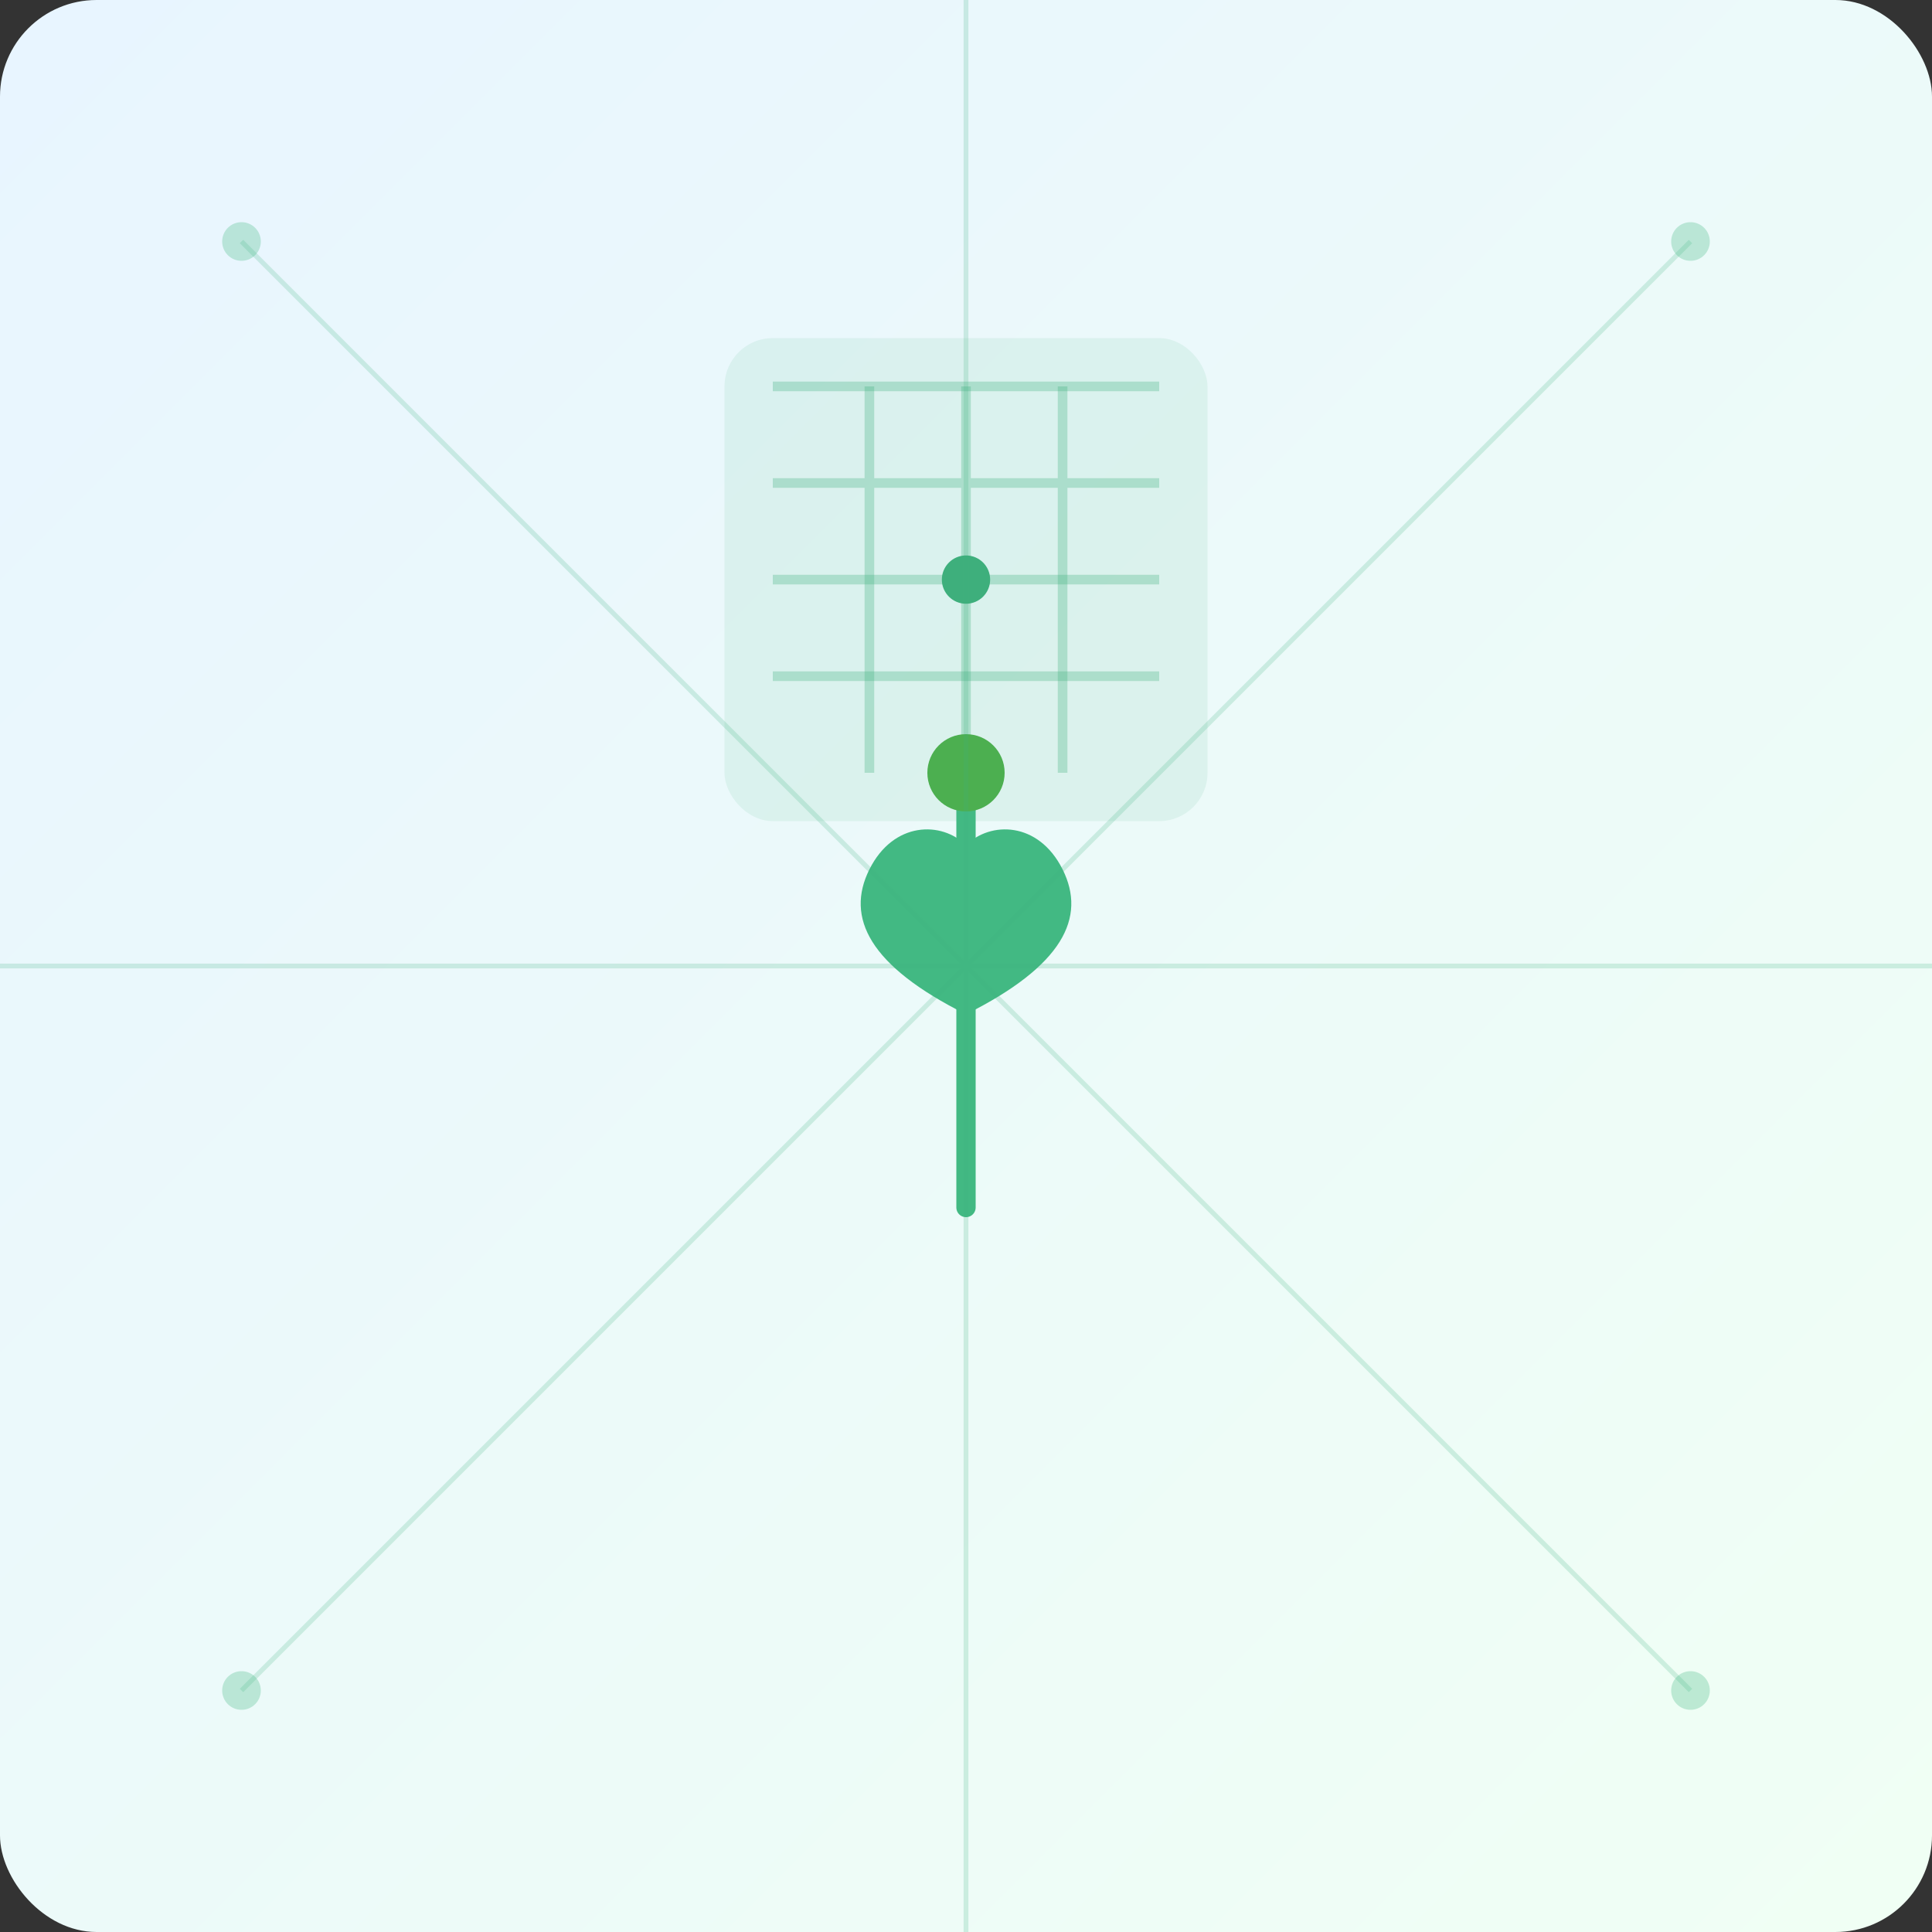 <?xml version="1.0" encoding="UTF-8"?>
<svg width="400" height="400" viewBox="0 0 400 400" fill="none" xmlns="http://www.w3.org/2000/svg">
  <rect x="0" y="0" width="400" height="400" fill="#333333" stroke="none"/>
  <!-- 背景 -->
  <defs>
    <linearGradient id="bg-gradient" x1="0" y1="0" x2="400" y2="400" gradientUnits="userSpaceOnUse">
      <stop offset="0%" stop-color="#e8f5ff"/>
      <stop offset="100%" stop-color="#f0fff4"/>
    </linearGradient>
  </defs>
  <rect width="400" height="400" fill="url(#bg-gradient)" rx="20"/>

  <!-- AI芯片图案 -->
  <g transform="translate(180, 100)">
    <rect x="-30" y="-30" width="100" height="100" rx="10" fill="#3eaf7c" opacity="0.1"/>
    <path d="M-20 0h80M20 -20v80M0 -20v80M40 -20v80" stroke="#3eaf7c" stroke-width="2" opacity="0.3"/>
    <path d="M-20 20h80M-20 40h80M-20 -20h80" stroke="#3eaf7c" stroke-width="2" opacity="0.3"/>
    <!-- 中心点 -->
    <circle cx="20" cy="20" r="5" fill="#3eaf7c"/>
  </g>

  <!-- 生长的小苗 -->
  <g transform="translate(200, 250)">
    <!-- 茎干 -->
    <path d="M0 0c0-30 0-60 0-90" stroke="#42b983" stroke-width="4" stroke-linecap="round">
      <animate attributeName="d" 
               dur="3s"
               values="M0 0c0-30 0-60 0-90;M0 0c-10-30 10-60 0-90;M0 0c0-30 0-60 0-90"
               repeatCount="indefinite"/>
    </path>
    
    <!-- 叶子 -->
    <g>
      <!-- 左叶 -->
      <path d="M0 -40c-20-10 -25-20 -20-30s15-10 20-5" fill="#42b983">
        <animate attributeName="d" 
                 dur="3s"
                 values="M0 -40c-20-10 -25-20 -20-30s15-10 20-5;M0 -40c-25-15 -30-25 -25-35s20-10 25-5;M0 -40c-20-10 -25-20 -20-30s15-10 20-5"
                 repeatCount="indefinite"/>
      </path>
      <!-- 右叶 -->
      <path d="M0 -40c20-10 25-20 20-30s-15-10 -20-5" fill="#42b983">
        <animate attributeName="d" 
                 dur="3s"
                 values="M0 -40c20-10 25-20 20-30s-15-10 -20-5;M0 -40c25-15 30-25 25-35s-20-10 -25-5;M0 -40c20-10 25-20 20-30s-15-10 -20-5"
                 repeatCount="indefinite"/>
      </path>
    </g>
    
    <!-- 顶部新芽 -->
    <circle cx="0" cy="-90" r="8" fill="#4CAF50">
      <animate attributeName="r"
               dur="2s"
               values="8;10;8"
               repeatCount="indefinite"/>
    </circle>
  </g>

  <!-- 数字连接线 -->
  <g stroke="#3eaf7c" stroke-width="1" opacity="0.2">
    <path d="M50 50l300 300" />
    <path d="M350 50l-300 300" />
    <path d="M200 0v400" />
    <path d="M0 200h400" />
  </g>

  <!-- 装饰性圆点 -->
  <g fill="#42b983" opacity="0.3">
    <circle cx="50" cy="50" r="4" />
    <circle cx="350" cy="50" r="4" />
    <circle cx="50" cy="350" r="4" />
    <circle cx="350" cy="350" r="4" />
  </g>
</svg> 